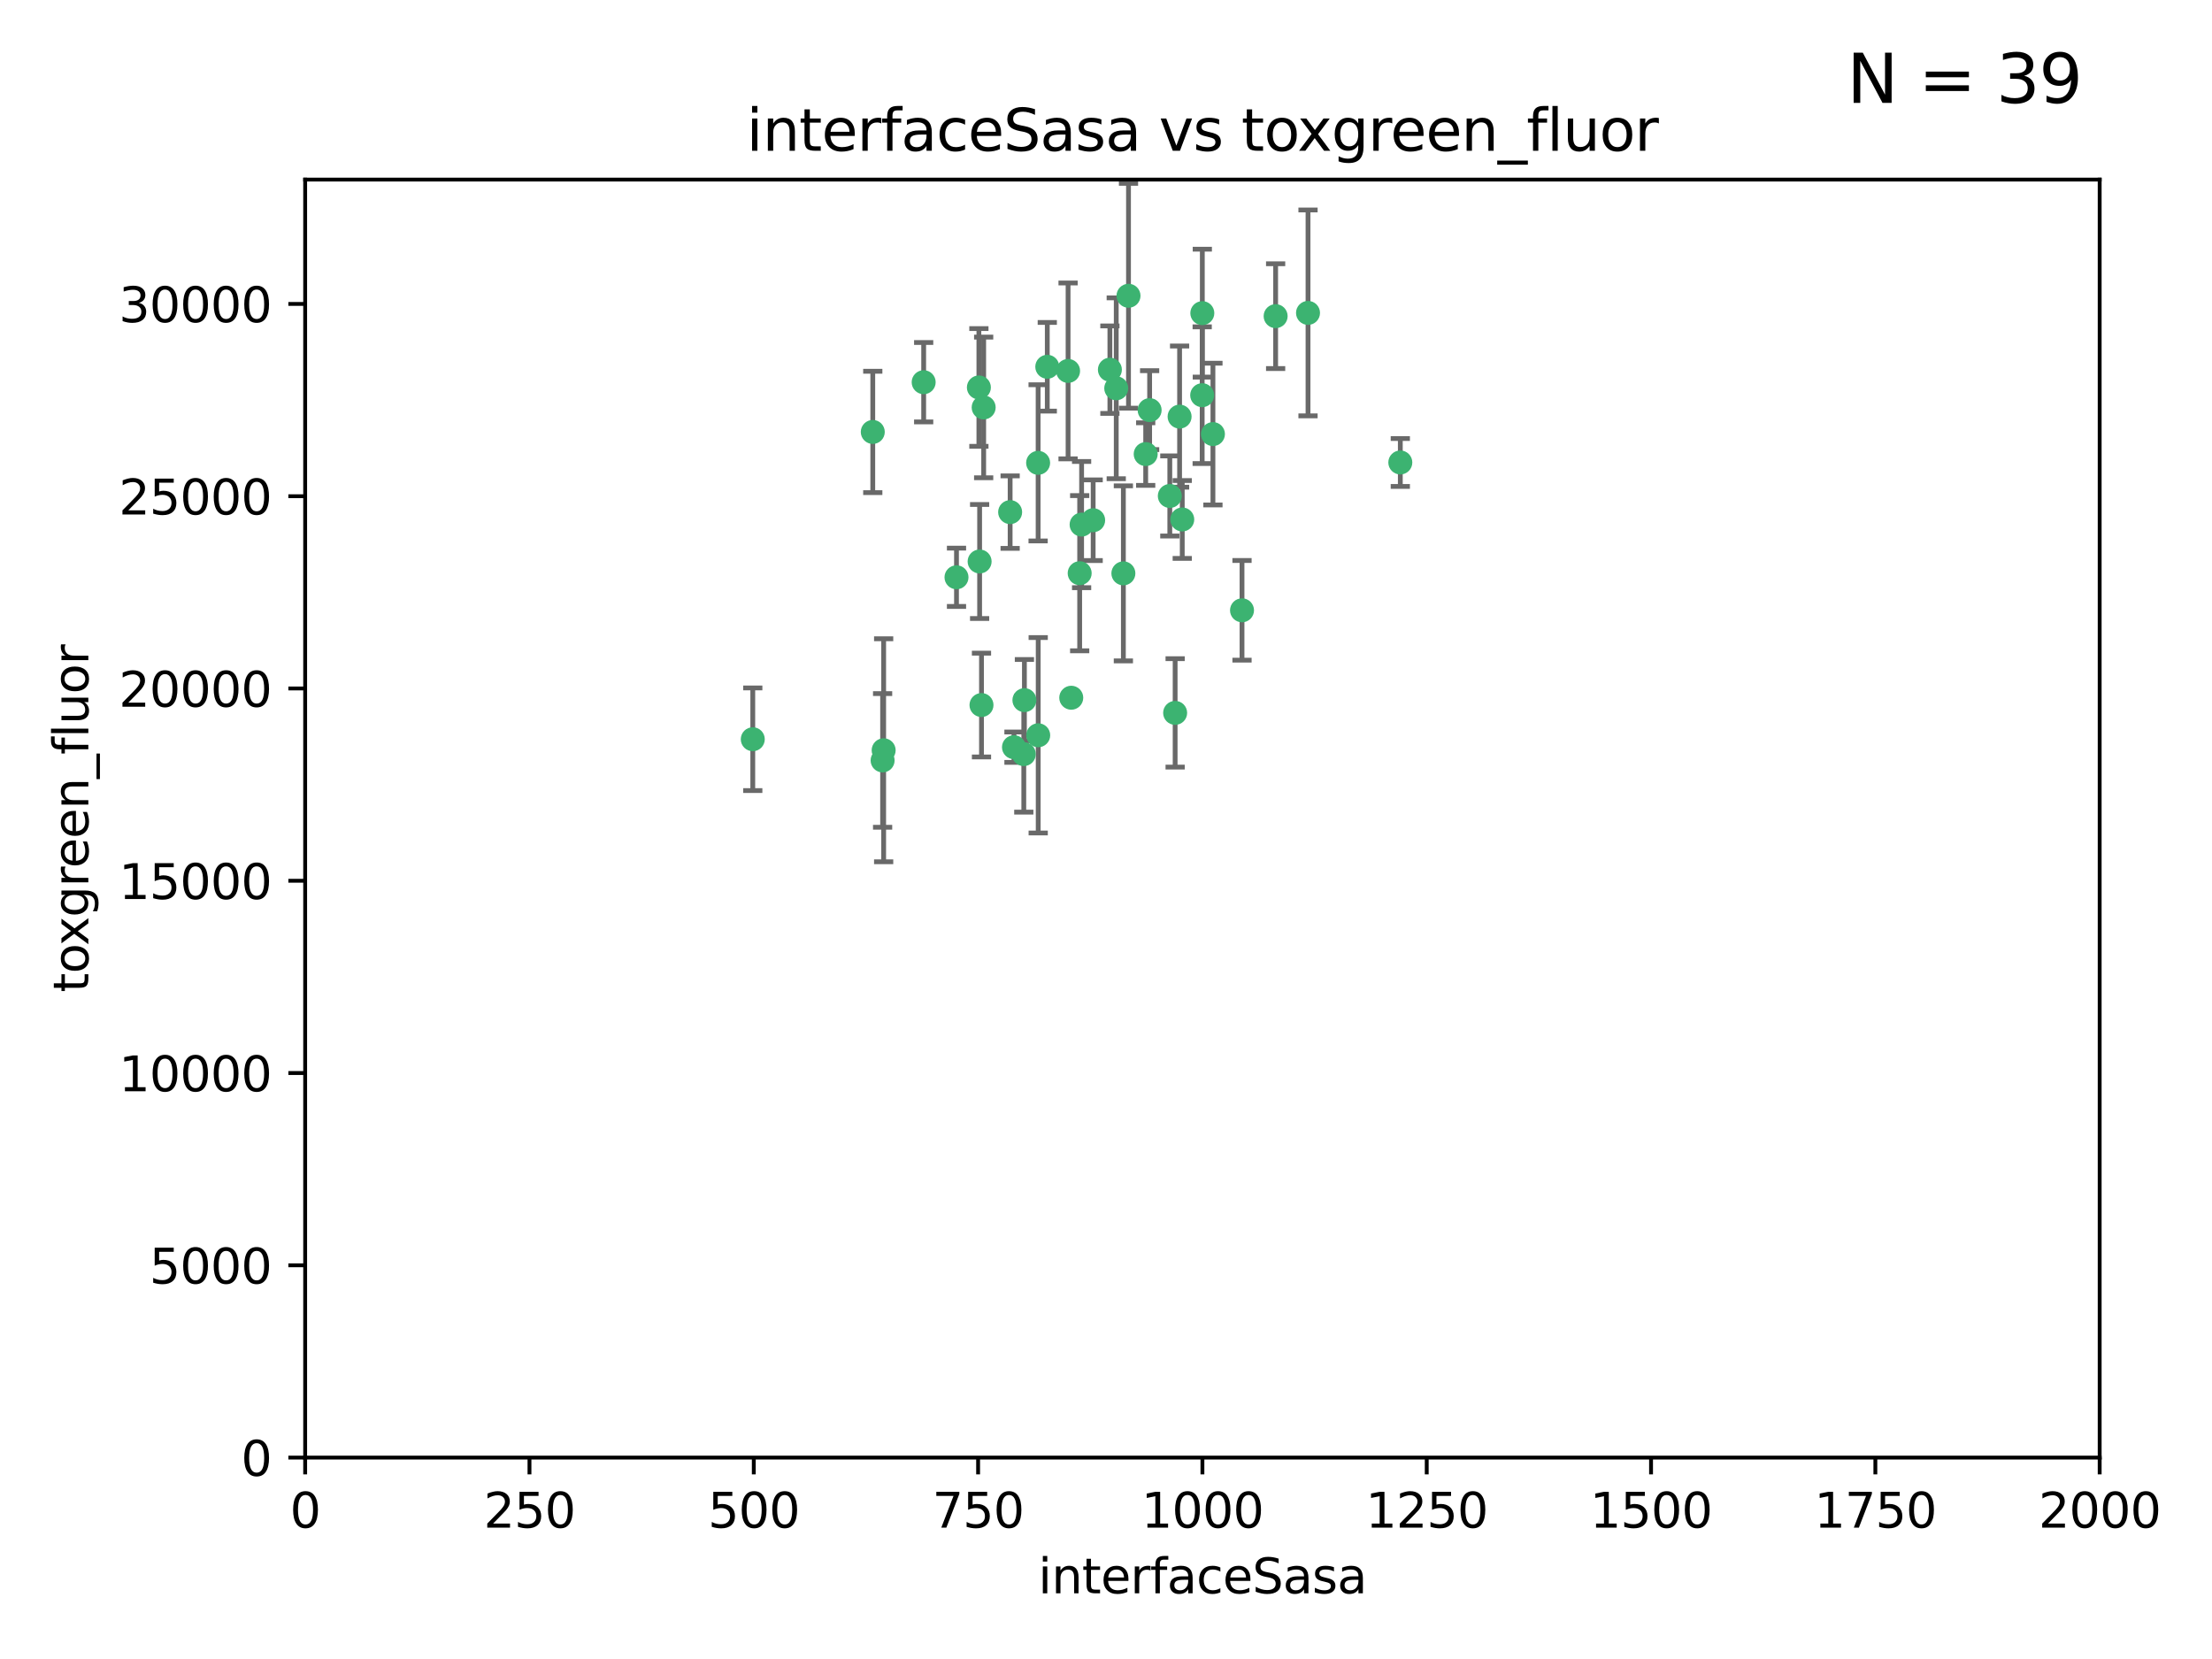 <?xml version="1.0" encoding="utf-8" standalone="no"?>
<!DOCTYPE svg PUBLIC "-//W3C//DTD SVG 1.1//EN"
  "http://www.w3.org/Graphics/SVG/1.1/DTD/svg11.dtd">
<svg xmlns:xlink="http://www.w3.org/1999/xlink" width="460.8pt" height="345.6pt" viewBox="0 0 460.8 345.6" xmlns="http://www.w3.org/2000/svg" version="1.1">
 <defs>
  <style type="text/css">*{stroke-linejoin: round; stroke-linecap: butt}</style>
 </defs>
 <g id="figure_1">
  <g id="patch_1">
   <path d="M 0 345.6 
L 460.8 345.6 
L 460.8 0 
L 0 0 
z
" style="fill: #ffffff"/>
  </g>
  <g id="axes_1">
   <g id="patch_2">
    <path d="M 63.571 303.64 
L 437.4 303.64 
L 437.4 37.411 
L 63.571 37.411 
z
" style="fill: #ffffff"/>
   </g>
   <g id="PathCollection_1">
    <defs>
     <path id="m26250b6e51" d="M 0 1.118 
C 0.297 1.118 0.581 1 0.791 0.791 
C 1 0.581 1.118 0.297 1.118 0 
C 1.118 -0.297 1 -0.581 0.791 -0.791 
C 0.581 -1 0.297 -1.118 0 -1.118 
C -0.297 -1.118 -0.581 -1 -0.791 -0.791 
C -1 -0.581 -1.118 -0.297 -1.118 0 
C -1.118 0.297 -1 0.581 -0.791 0.791 
C -0.581 1 -0.297 1.118 0 1.118 
z
" style="stroke: #3cb371"/>
    </defs>
    <g clip-path="url(#p430c99df06)">
     <use xlink:href="#m26250b6e51" x="243.693" y="103.319" style="fill: #3cb371; stroke: #3cb371"/>
     <use xlink:href="#m26250b6e51" x="272.484" y="65.184" style="fill: #3cb371; stroke: #3cb371"/>
     <use xlink:href="#m26250b6e51" x="239.489" y="85.438" style="fill: #3cb371; stroke: #3cb371"/>
     <use xlink:href="#m26250b6e51" x="250.437" y="82.326" style="fill: #3cb371; stroke: #3cb371"/>
     <use xlink:href="#m26250b6e51" x="218.168" y="76.407" style="fill: #3cb371; stroke: #3cb371"/>
     <use xlink:href="#m26250b6e51" x="265.738" y="65.86" style="fill: #3cb371; stroke: #3cb371"/>
     <use xlink:href="#m26250b6e51" x="246.284" y="108.214" style="fill: #3cb371; stroke: #3cb371"/>
     <use xlink:href="#m26250b6e51" x="252.676" y="90.426" style="fill: #3cb371; stroke: #3cb371"/>
     <use xlink:href="#m26250b6e51" x="235.088" y="61.614" style="fill: #3cb371; stroke: #3cb371"/>
     <use xlink:href="#m26250b6e51" x="258.734" y="127.138" style="fill: #3cb371; stroke: #3cb371"/>
     <use xlink:href="#m26250b6e51" x="232.534" y="80.887" style="fill: #3cb371; stroke: #3cb371"/>
     <use xlink:href="#m26250b6e51" x="234.02" y="119.44" style="fill: #3cb371; stroke: #3cb371"/>
     <use xlink:href="#m26250b6e51" x="223.161" y="145.351" style="fill: #3cb371; stroke: #3cb371"/>
     <use xlink:href="#m26250b6e51" x="238.669" y="94.593" style="fill: #3cb371; stroke: #3cb371"/>
     <use xlink:href="#m26250b6e51" x="227.725" y="108.37" style="fill: #3cb371; stroke: #3cb371"/>
     <use xlink:href="#m26250b6e51" x="210.43" y="106.684" style="fill: #3cb371; stroke: #3cb371"/>
     <use xlink:href="#m26250b6e51" x="231.211" y="77.01" style="fill: #3cb371; stroke: #3cb371"/>
     <use xlink:href="#m26250b6e51" x="213.404" y="145.851" style="fill: #3cb371; stroke: #3cb371"/>
     <use xlink:href="#m26250b6e51" x="245.731" y="86.787" style="fill: #3cb371; stroke: #3cb371"/>
     <use xlink:href="#m26250b6e51" x="204.916" y="84.877" style="fill: #3cb371; stroke: #3cb371"/>
     <use xlink:href="#m26250b6e51" x="192.417" y="79.621" style="fill: #3cb371; stroke: #3cb371"/>
     <use xlink:href="#m26250b6e51" x="213.275" y="157.094" style="fill: #3cb371; stroke: #3cb371"/>
     <use xlink:href="#m26250b6e51" x="222.501" y="77.272" style="fill: #3cb371; stroke: #3cb371"/>
     <use xlink:href="#m26250b6e51" x="291.711" y="96.341" style="fill: #3cb371; stroke: #3cb371"/>
     <use xlink:href="#m26250b6e51" x="224.916" y="119.409" style="fill: #3cb371; stroke: #3cb371"/>
     <use xlink:href="#m26250b6e51" x="250.465" y="65.233" style="fill: #3cb371; stroke: #3cb371"/>
     <use xlink:href="#m26250b6e51" x="199.256" y="120.261" style="fill: #3cb371; stroke: #3cb371"/>
     <use xlink:href="#m26250b6e51" x="204.462" y="146.874" style="fill: #3cb371; stroke: #3cb371"/>
     <use xlink:href="#m26250b6e51" x="216.26" y="96.418" style="fill: #3cb371; stroke: #3cb371"/>
     <use xlink:href="#m26250b6e51" x="203.92" y="80.711" style="fill: #3cb371; stroke: #3cb371"/>
     <use xlink:href="#m26250b6e51" x="181.815" y="89.982" style="fill: #3cb371; stroke: #3cb371"/>
     <use xlink:href="#m26250b6e51" x="204.073" y="116.968" style="fill: #3cb371; stroke: #3cb371"/>
     <use xlink:href="#m26250b6e51" x="244.803" y="148.507" style="fill: #3cb371; stroke: #3cb371"/>
     <use xlink:href="#m26250b6e51" x="216.278" y="153.171" style="fill: #3cb371; stroke: #3cb371"/>
     <use xlink:href="#m26250b6e51" x="183.864" y="158.411" style="fill: #3cb371; stroke: #3cb371"/>
     <use xlink:href="#m26250b6e51" x="225.318" y="109.281" style="fill: #3cb371; stroke: #3cb371"/>
     <use xlink:href="#m26250b6e51" x="211.23" y="155.653" style="fill: #3cb371; stroke: #3cb371"/>
     <use xlink:href="#m26250b6e51" x="184.082" y="156.293" style="fill: #3cb371; stroke: #3cb371"/>
     <use xlink:href="#m26250b6e51" x="156.817" y="153.996" style="fill: #3cb371; stroke: #3cb371"/>
    </g>
   </g>
   <g id="matplotlib.axis_1">
    <g id="xtick_1">
     <g id="line2d_1">
      <defs>
       <path id="m34d204a840" d="M 0 0 
L 0 3.5 
" style="stroke: #000000; stroke-width: 0.8"/>
      </defs>
      <g>
       <use xlink:href="#m34d204a840" x="63.571" y="303.64" style="stroke: #000000; stroke-width: 0.8"/>
      </g>
     </g>
     <g id="text_1">
      <!-- 0 -->
      <g transform="translate(60.39 318.238)scale(0.1 -0.1)">
       <defs>
        <path id="DejaVuSans-30" d="M 2034 4250 
Q 1547 4250 1301 3770 
Q 1056 3291 1056 2328 
Q 1056 1369 1301 889 
Q 1547 409 2034 409 
Q 2525 409 2770 889 
Q 3016 1369 3016 2328 
Q 3016 3291 2770 3770 
Q 2525 4250 2034 4250 
z
M 2034 4750 
Q 2819 4750 3233 4129 
Q 3647 3509 3647 2328 
Q 3647 1150 3233 529 
Q 2819 -91 2034 -91 
Q 1250 -91 836 529 
Q 422 1150 422 2328 
Q 422 3509 836 4129 
Q 1250 4750 2034 4750 
z
" transform="scale(0.016)"/>
       </defs>
       <use xlink:href="#DejaVuSans-30"/>
      </g>
     </g>
    </g>
    <g id="xtick_2">
     <g id="line2d_2">
      <g>
       <use xlink:href="#m34d204a840" x="110.3" y="303.64" style="stroke: #000000; stroke-width: 0.8"/>
      </g>
     </g>
     <g id="text_2">
      <!-- 250 -->
      <g transform="translate(100.756 318.238)scale(0.1 -0.1)">
       <defs>
        <path id="DejaVuSans-32" d="M 1228 531 
L 3431 531 
L 3431 0 
L 469 0 
L 469 531 
Q 828 903 1448 1529 
Q 2069 2156 2228 2338 
Q 2531 2678 2651 2914 
Q 2772 3150 2772 3378 
Q 2772 3750 2511 3984 
Q 2250 4219 1831 4219 
Q 1534 4219 1204 4116 
Q 875 4013 500 3803 
L 500 4441 
Q 881 4594 1212 4672 
Q 1544 4750 1819 4750 
Q 2544 4750 2975 4387 
Q 3406 4025 3406 3419 
Q 3406 3131 3298 2873 
Q 3191 2616 2906 2266 
Q 2828 2175 2409 1742 
Q 1991 1309 1228 531 
z
" transform="scale(0.016)"/>
        <path id="DejaVuSans-35" d="M 691 4666 
L 3169 4666 
L 3169 4134 
L 1269 4134 
L 1269 2991 
Q 1406 3038 1543 3061 
Q 1681 3084 1819 3084 
Q 2600 3084 3056 2656 
Q 3513 2228 3513 1497 
Q 3513 744 3044 326 
Q 2575 -91 1722 -91 
Q 1428 -91 1123 -41 
Q 819 9 494 109 
L 494 744 
Q 775 591 1075 516 
Q 1375 441 1709 441 
Q 2250 441 2565 725 
Q 2881 1009 2881 1497 
Q 2881 1984 2565 2268 
Q 2250 2553 1709 2553 
Q 1456 2553 1204 2497 
Q 953 2441 691 2322 
L 691 4666 
z
" transform="scale(0.016)"/>
       </defs>
       <use xlink:href="#DejaVuSans-32"/>
       <use xlink:href="#DejaVuSans-35" x="63.623"/>
       <use xlink:href="#DejaVuSans-30" x="127.246"/>
      </g>
     </g>
    </g>
    <g id="xtick_3">
     <g id="line2d_3">
      <g>
       <use xlink:href="#m34d204a840" x="157.028" y="303.64" style="stroke: #000000; stroke-width: 0.8"/>
      </g>
     </g>
     <g id="text_3">
      <!-- 500 -->
      <g transform="translate(147.485 318.238)scale(0.1 -0.1)">
       <use xlink:href="#DejaVuSans-35"/>
       <use xlink:href="#DejaVuSans-30" x="63.623"/>
       <use xlink:href="#DejaVuSans-30" x="127.246"/>
      </g>
     </g>
    </g>
    <g id="xtick_4">
     <g id="line2d_4">
      <g>
       <use xlink:href="#m34d204a840" x="203.757" y="303.64" style="stroke: #000000; stroke-width: 0.8"/>
      </g>
     </g>
     <g id="text_4">
      <!-- 750 -->
      <g transform="translate(194.213 318.238)scale(0.1 -0.1)">
       <defs>
        <path id="DejaVuSans-37" d="M 525 4666 
L 3525 4666 
L 3525 4397 
L 1831 0 
L 1172 0 
L 2766 4134 
L 525 4134 
L 525 4666 
z
" transform="scale(0.016)"/>
       </defs>
       <use xlink:href="#DejaVuSans-37"/>
       <use xlink:href="#DejaVuSans-35" x="63.623"/>
       <use xlink:href="#DejaVuSans-30" x="127.246"/>
      </g>
     </g>
    </g>
    <g id="xtick_5">
     <g id="line2d_5">
      <g>
       <use xlink:href="#m34d204a840" x="250.486" y="303.64" style="stroke: #000000; stroke-width: 0.8"/>
      </g>
     </g>
     <g id="text_5">
      <!-- 1000 -->
      <g transform="translate(237.761 318.238)scale(0.1 -0.1)">
       <defs>
        <path id="DejaVuSans-31" d="M 794 531 
L 1825 531 
L 1825 4091 
L 703 3866 
L 703 4441 
L 1819 4666 
L 2450 4666 
L 2450 531 
L 3481 531 
L 3481 0 
L 794 0 
L 794 531 
z
" transform="scale(0.016)"/>
       </defs>
       <use xlink:href="#DejaVuSans-31"/>
       <use xlink:href="#DejaVuSans-30" x="63.623"/>
       <use xlink:href="#DejaVuSans-30" x="127.246"/>
       <use xlink:href="#DejaVuSans-30" x="190.869"/>
      </g>
     </g>
    </g>
    <g id="xtick_6">
     <g id="line2d_6">
      <g>
       <use xlink:href="#m34d204a840" x="297.214" y="303.64" style="stroke: #000000; stroke-width: 0.8"/>
      </g>
     </g>
     <g id="text_6">
      <!-- 1250 -->
      <g transform="translate(284.489 318.238)scale(0.1 -0.1)">
       <use xlink:href="#DejaVuSans-31"/>
       <use xlink:href="#DejaVuSans-32" x="63.623"/>
       <use xlink:href="#DejaVuSans-35" x="127.246"/>
       <use xlink:href="#DejaVuSans-30" x="190.869"/>
      </g>
     </g>
    </g>
    <g id="xtick_7">
     <g id="line2d_7">
      <g>
       <use xlink:href="#m34d204a840" x="343.943" y="303.64" style="stroke: #000000; stroke-width: 0.8"/>
      </g>
     </g>
     <g id="text_7">
      <!-- 1500 -->
      <g transform="translate(331.218 318.238)scale(0.1 -0.1)">
       <use xlink:href="#DejaVuSans-31"/>
       <use xlink:href="#DejaVuSans-35" x="63.623"/>
       <use xlink:href="#DejaVuSans-30" x="127.246"/>
       <use xlink:href="#DejaVuSans-30" x="190.869"/>
      </g>
     </g>
    </g>
    <g id="xtick_8">
     <g id="line2d_8">
      <g>
       <use xlink:href="#m34d204a840" x="390.671" y="303.64" style="stroke: #000000; stroke-width: 0.8"/>
      </g>
     </g>
     <g id="text_8">
      <!-- 1750 -->
      <g transform="translate(377.946 318.238)scale(0.1 -0.1)">
       <use xlink:href="#DejaVuSans-31"/>
       <use xlink:href="#DejaVuSans-37" x="63.623"/>
       <use xlink:href="#DejaVuSans-35" x="127.246"/>
       <use xlink:href="#DejaVuSans-30" x="190.869"/>
      </g>
     </g>
    </g>
    <g id="xtick_9">
     <g id="line2d_9">
      <g>
       <use xlink:href="#m34d204a840" x="437.4" y="303.64" style="stroke: #000000; stroke-width: 0.8"/>
      </g>
     </g>
     <g id="text_9">
      <!-- 2000 -->
      <g transform="translate(424.675 318.238)scale(0.1 -0.1)">
       <use xlink:href="#DejaVuSans-32"/>
       <use xlink:href="#DejaVuSans-30" x="63.623"/>
       <use xlink:href="#DejaVuSans-30" x="127.246"/>
       <use xlink:href="#DejaVuSans-30" x="190.869"/>
      </g>
     </g>
    </g>
    <g id="text_10">
     <!-- interfaceSasa -->
     <g transform="translate(216.279 331.917)scale(0.1 -0.1)">
      <defs>
       <path id="DejaVuSans-69" d="M 603 3500 
L 1178 3500 
L 1178 0 
L 603 0 
L 603 3500 
z
M 603 4863 
L 1178 4863 
L 1178 4134 
L 603 4134 
L 603 4863 
z
" transform="scale(0.016)"/>
       <path id="DejaVuSans-6e" d="M 3513 2113 
L 3513 0 
L 2938 0 
L 2938 2094 
Q 2938 2591 2744 2837 
Q 2550 3084 2163 3084 
Q 1697 3084 1428 2787 
Q 1159 2491 1159 1978 
L 1159 0 
L 581 0 
L 581 3500 
L 1159 3500 
L 1159 2956 
Q 1366 3272 1645 3428 
Q 1925 3584 2291 3584 
Q 2894 3584 3203 3211 
Q 3513 2838 3513 2113 
z
" transform="scale(0.016)"/>
       <path id="DejaVuSans-74" d="M 1172 4494 
L 1172 3500 
L 2356 3500 
L 2356 3053 
L 1172 3053 
L 1172 1153 
Q 1172 725 1289 603 
Q 1406 481 1766 481 
L 2356 481 
L 2356 0 
L 1766 0 
Q 1100 0 847 248 
Q 594 497 594 1153 
L 594 3053 
L 172 3053 
L 172 3500 
L 594 3500 
L 594 4494 
L 1172 4494 
z
" transform="scale(0.016)"/>
       <path id="DejaVuSans-65" d="M 3597 1894 
L 3597 1613 
L 953 1613 
Q 991 1019 1311 708 
Q 1631 397 2203 397 
Q 2534 397 2845 478 
Q 3156 559 3463 722 
L 3463 178 
Q 3153 47 2828 -22 
Q 2503 -91 2169 -91 
Q 1331 -91 842 396 
Q 353 884 353 1716 
Q 353 2575 817 3079 
Q 1281 3584 2069 3584 
Q 2775 3584 3186 3129 
Q 3597 2675 3597 1894 
z
M 3022 2063 
Q 3016 2534 2758 2815 
Q 2500 3097 2075 3097 
Q 1594 3097 1305 2825 
Q 1016 2553 972 2059 
L 3022 2063 
z
" transform="scale(0.016)"/>
       <path id="DejaVuSans-72" d="M 2631 2963 
Q 2534 3019 2420 3045 
Q 2306 3072 2169 3072 
Q 1681 3072 1420 2755 
Q 1159 2438 1159 1844 
L 1159 0 
L 581 0 
L 581 3500 
L 1159 3500 
L 1159 2956 
Q 1341 3275 1631 3429 
Q 1922 3584 2338 3584 
Q 2397 3584 2469 3576 
Q 2541 3569 2628 3553 
L 2631 2963 
z
" transform="scale(0.016)"/>
       <path id="DejaVuSans-66" d="M 2375 4863 
L 2375 4384 
L 1825 4384 
Q 1516 4384 1395 4259 
Q 1275 4134 1275 3809 
L 1275 3500 
L 2222 3500 
L 2222 3053 
L 1275 3053 
L 1275 0 
L 697 0 
L 697 3053 
L 147 3053 
L 147 3500 
L 697 3500 
L 697 3744 
Q 697 4328 969 4595 
Q 1241 4863 1831 4863 
L 2375 4863 
z
" transform="scale(0.016)"/>
       <path id="DejaVuSans-61" d="M 2194 1759 
Q 1497 1759 1228 1600 
Q 959 1441 959 1056 
Q 959 750 1161 570 
Q 1363 391 1709 391 
Q 2188 391 2477 730 
Q 2766 1069 2766 1631 
L 2766 1759 
L 2194 1759 
z
M 3341 1997 
L 3341 0 
L 2766 0 
L 2766 531 
Q 2569 213 2275 61 
Q 1981 -91 1556 -91 
Q 1019 -91 701 211 
Q 384 513 384 1019 
Q 384 1609 779 1909 
Q 1175 2209 1959 2209 
L 2766 2209 
L 2766 2266 
Q 2766 2663 2505 2880 
Q 2244 3097 1772 3097 
Q 1472 3097 1187 3025 
Q 903 2953 641 2809 
L 641 3341 
Q 956 3463 1253 3523 
Q 1550 3584 1831 3584 
Q 2591 3584 2966 3190 
Q 3341 2797 3341 1997 
z
" transform="scale(0.016)"/>
       <path id="DejaVuSans-63" d="M 3122 3366 
L 3122 2828 
Q 2878 2963 2633 3030 
Q 2388 3097 2138 3097 
Q 1578 3097 1268 2742 
Q 959 2388 959 1747 
Q 959 1106 1268 751 
Q 1578 397 2138 397 
Q 2388 397 2633 464 
Q 2878 531 3122 666 
L 3122 134 
Q 2881 22 2623 -34 
Q 2366 -91 2075 -91 
Q 1284 -91 818 406 
Q 353 903 353 1747 
Q 353 2603 823 3093 
Q 1294 3584 2113 3584 
Q 2378 3584 2631 3529 
Q 2884 3475 3122 3366 
z
" transform="scale(0.016)"/>
       <path id="DejaVuSans-53" d="M 3425 4513 
L 3425 3897 
Q 3066 4069 2747 4153 
Q 2428 4238 2131 4238 
Q 1616 4238 1336 4038 
Q 1056 3838 1056 3469 
Q 1056 3159 1242 3001 
Q 1428 2844 1947 2747 
L 2328 2669 
Q 3034 2534 3370 2195 
Q 3706 1856 3706 1288 
Q 3706 609 3251 259 
Q 2797 -91 1919 -91 
Q 1588 -91 1214 -16 
Q 841 59 441 206 
L 441 856 
Q 825 641 1194 531 
Q 1563 422 1919 422 
Q 2459 422 2753 634 
Q 3047 847 3047 1241 
Q 3047 1584 2836 1778 
Q 2625 1972 2144 2069 
L 1759 2144 
Q 1053 2284 737 2584 
Q 422 2884 422 3419 
Q 422 4038 858 4394 
Q 1294 4750 2059 4750 
Q 2388 4750 2728 4690 
Q 3069 4631 3425 4513 
z
" transform="scale(0.016)"/>
       <path id="DejaVuSans-73" d="M 2834 3397 
L 2834 2853 
Q 2591 2978 2328 3040 
Q 2066 3103 1784 3103 
Q 1356 3103 1142 2972 
Q 928 2841 928 2578 
Q 928 2378 1081 2264 
Q 1234 2150 1697 2047 
L 1894 2003 
Q 2506 1872 2764 1633 
Q 3022 1394 3022 966 
Q 3022 478 2636 193 
Q 2250 -91 1575 -91 
Q 1294 -91 989 -36 
Q 684 19 347 128 
L 347 722 
Q 666 556 975 473 
Q 1284 391 1588 391 
Q 1994 391 2212 530 
Q 2431 669 2431 922 
Q 2431 1156 2273 1281 
Q 2116 1406 1581 1522 
L 1381 1569 
Q 847 1681 609 1914 
Q 372 2147 372 2553 
Q 372 3047 722 3315 
Q 1072 3584 1716 3584 
Q 2034 3584 2315 3537 
Q 2597 3491 2834 3397 
z
" transform="scale(0.016)"/>
      </defs>
      <use xlink:href="#DejaVuSans-69"/>
      <use xlink:href="#DejaVuSans-6e" x="27.783"/>
      <use xlink:href="#DejaVuSans-74" x="91.162"/>
      <use xlink:href="#DejaVuSans-65" x="130.371"/>
      <use xlink:href="#DejaVuSans-72" x="191.895"/>
      <use xlink:href="#DejaVuSans-66" x="233.008"/>
      <use xlink:href="#DejaVuSans-61" x="268.213"/>
      <use xlink:href="#DejaVuSans-63" x="329.492"/>
      <use xlink:href="#DejaVuSans-65" x="384.473"/>
      <use xlink:href="#DejaVuSans-53" x="445.996"/>
      <use xlink:href="#DejaVuSans-61" x="509.473"/>
      <use xlink:href="#DejaVuSans-73" x="570.752"/>
      <use xlink:href="#DejaVuSans-61" x="622.852"/>
     </g>
    </g>
   </g>
   <g id="matplotlib.axis_2">
    <g id="ytick_1">
     <g id="line2d_10">
      <defs>
       <path id="m030fa07b14" d="M 0 0 
L -3.5 0 
" style="stroke: #000000; stroke-width: 0.8"/>
      </defs>
      <g>
       <use xlink:href="#m030fa07b14" x="63.571" y="303.64" style="stroke: #000000; stroke-width: 0.8"/>
      </g>
     </g>
     <g id="text_11">
      <!-- 0 -->
      <g transform="translate(50.209 307.439)scale(0.1 -0.1)">
       <use xlink:href="#DejaVuSans-30"/>
      </g>
     </g>
    </g>
    <g id="ytick_2">
     <g id="line2d_11">
      <g>
       <use xlink:href="#m030fa07b14" x="63.571" y="263.586" style="stroke: #000000; stroke-width: 0.8"/>
      </g>
     </g>
     <g id="text_12">
      <!-- 5000 -->
      <g transform="translate(31.121 267.385)scale(0.1 -0.1)">
       <use xlink:href="#DejaVuSans-35"/>
       <use xlink:href="#DejaVuSans-30" x="63.623"/>
       <use xlink:href="#DejaVuSans-30" x="127.246"/>
       <use xlink:href="#DejaVuSans-30" x="190.869"/>
      </g>
     </g>
    </g>
    <g id="ytick_3">
     <g id="line2d_12">
      <g>
       <use xlink:href="#m030fa07b14" x="63.571" y="223.532" style="stroke: #000000; stroke-width: 0.8"/>
      </g>
     </g>
     <g id="text_13">
      <!-- 10000 -->
      <g transform="translate(24.759 227.331)scale(0.1 -0.1)">
       <use xlink:href="#DejaVuSans-31"/>
       <use xlink:href="#DejaVuSans-30" x="63.623"/>
       <use xlink:href="#DejaVuSans-30" x="127.246"/>
       <use xlink:href="#DejaVuSans-30" x="190.869"/>
       <use xlink:href="#DejaVuSans-30" x="254.492"/>
      </g>
     </g>
    </g>
    <g id="ytick_4">
     <g id="line2d_13">
      <g>
       <use xlink:href="#m030fa07b14" x="63.571" y="183.478" style="stroke: #000000; stroke-width: 0.8"/>
      </g>
     </g>
     <g id="text_14">
      <!-- 15000 -->
      <g transform="translate(24.759 187.278)scale(0.1 -0.1)">
       <use xlink:href="#DejaVuSans-31"/>
       <use xlink:href="#DejaVuSans-35" x="63.623"/>
       <use xlink:href="#DejaVuSans-30" x="127.246"/>
       <use xlink:href="#DejaVuSans-30" x="190.869"/>
       <use xlink:href="#DejaVuSans-30" x="254.492"/>
      </g>
     </g>
    </g>
    <g id="ytick_5">
     <g id="line2d_14">
      <g>
       <use xlink:href="#m030fa07b14" x="63.571" y="143.424" style="stroke: #000000; stroke-width: 0.8"/>
      </g>
     </g>
     <g id="text_15">
      <!-- 20000 -->
      <g transform="translate(24.759 147.224)scale(0.1 -0.1)">
       <use xlink:href="#DejaVuSans-32"/>
       <use xlink:href="#DejaVuSans-30" x="63.623"/>
       <use xlink:href="#DejaVuSans-30" x="127.246"/>
       <use xlink:href="#DejaVuSans-30" x="190.869"/>
       <use xlink:href="#DejaVuSans-30" x="254.492"/>
      </g>
     </g>
    </g>
    <g id="ytick_6">
     <g id="line2d_15">
      <g>
       <use xlink:href="#m030fa07b14" x="63.571" y="103.371" style="stroke: #000000; stroke-width: 0.8"/>
      </g>
     </g>
     <g id="text_16">
      <!-- 25000 -->
      <g transform="translate(24.759 107.17)scale(0.1 -0.1)">
       <use xlink:href="#DejaVuSans-32"/>
       <use xlink:href="#DejaVuSans-35" x="63.623"/>
       <use xlink:href="#DejaVuSans-30" x="127.246"/>
       <use xlink:href="#DejaVuSans-30" x="190.869"/>
       <use xlink:href="#DejaVuSans-30" x="254.492"/>
      </g>
     </g>
    </g>
    <g id="ytick_7">
     <g id="line2d_16">
      <g>
       <use xlink:href="#m030fa07b14" x="63.571" y="63.317" style="stroke: #000000; stroke-width: 0.8"/>
      </g>
     </g>
     <g id="text_17">
      <!-- 30000 -->
      <g transform="translate(24.759 67.116)scale(0.1 -0.1)">
       <defs>
        <path id="DejaVuSans-33" d="M 2597 2516 
Q 3050 2419 3304 2112 
Q 3559 1806 3559 1356 
Q 3559 666 3084 287 
Q 2609 -91 1734 -91 
Q 1441 -91 1130 -33 
Q 819 25 488 141 
L 488 750 
Q 750 597 1062 519 
Q 1375 441 1716 441 
Q 2309 441 2620 675 
Q 2931 909 2931 1356 
Q 2931 1769 2642 2001 
Q 2353 2234 1838 2234 
L 1294 2234 
L 1294 2753 
L 1863 2753 
Q 2328 2753 2575 2939 
Q 2822 3125 2822 3475 
Q 2822 3834 2567 4026 
Q 2313 4219 1838 4219 
Q 1578 4219 1281 4162 
Q 984 4106 628 3988 
L 628 4550 
Q 988 4650 1302 4700 
Q 1616 4750 1894 4750 
Q 2613 4750 3031 4423 
Q 3450 4097 3450 3541 
Q 3450 3153 3228 2886 
Q 3006 2619 2597 2516 
z
" transform="scale(0.016)"/>
       </defs>
       <use xlink:href="#DejaVuSans-33"/>
       <use xlink:href="#DejaVuSans-30" x="63.623"/>
       <use xlink:href="#DejaVuSans-30" x="127.246"/>
       <use xlink:href="#DejaVuSans-30" x="190.869"/>
       <use xlink:href="#DejaVuSans-30" x="254.492"/>
      </g>
     </g>
    </g>
    <g id="text_18">
     <!-- toxgreen_fluor -->
     <g transform="translate(18.401 206.72)rotate(-90)scale(0.1 -0.1)">
      <defs>
       <path id="DejaVuSans-6f" d="M 1959 3097 
Q 1497 3097 1228 2736 
Q 959 2375 959 1747 
Q 959 1119 1226 758 
Q 1494 397 1959 397 
Q 2419 397 2687 759 
Q 2956 1122 2956 1747 
Q 2956 2369 2687 2733 
Q 2419 3097 1959 3097 
z
M 1959 3584 
Q 2709 3584 3137 3096 
Q 3566 2609 3566 1747 
Q 3566 888 3137 398 
Q 2709 -91 1959 -91 
Q 1206 -91 779 398 
Q 353 888 353 1747 
Q 353 2609 779 3096 
Q 1206 3584 1959 3584 
z
" transform="scale(0.016)"/>
       <path id="DejaVuSans-78" d="M 3513 3500 
L 2247 1797 
L 3578 0 
L 2900 0 
L 1881 1375 
L 863 0 
L 184 0 
L 1544 1831 
L 300 3500 
L 978 3500 
L 1906 2253 
L 2834 3500 
L 3513 3500 
z
" transform="scale(0.016)"/>
       <path id="DejaVuSans-67" d="M 2906 1791 
Q 2906 2416 2648 2759 
Q 2391 3103 1925 3103 
Q 1463 3103 1205 2759 
Q 947 2416 947 1791 
Q 947 1169 1205 825 
Q 1463 481 1925 481 
Q 2391 481 2648 825 
Q 2906 1169 2906 1791 
z
M 3481 434 
Q 3481 -459 3084 -895 
Q 2688 -1331 1869 -1331 
Q 1566 -1331 1297 -1286 
Q 1028 -1241 775 -1147 
L 775 -588 
Q 1028 -725 1275 -790 
Q 1522 -856 1778 -856 
Q 2344 -856 2625 -561 
Q 2906 -266 2906 331 
L 2906 616 
Q 2728 306 2450 153 
Q 2172 0 1784 0 
Q 1141 0 747 490 
Q 353 981 353 1791 
Q 353 2603 747 3093 
Q 1141 3584 1784 3584 
Q 2172 3584 2450 3431 
Q 2728 3278 2906 2969 
L 2906 3500 
L 3481 3500 
L 3481 434 
z
" transform="scale(0.016)"/>
       <path id="DejaVuSans-5f" d="M 3263 -1063 
L 3263 -1509 
L -63 -1509 
L -63 -1063 
L 3263 -1063 
z
" transform="scale(0.016)"/>
       <path id="DejaVuSans-6c" d="M 603 4863 
L 1178 4863 
L 1178 0 
L 603 0 
L 603 4863 
z
" transform="scale(0.016)"/>
       <path id="DejaVuSans-75" d="M 544 1381 
L 544 3500 
L 1119 3500 
L 1119 1403 
Q 1119 906 1312 657 
Q 1506 409 1894 409 
Q 2359 409 2629 706 
Q 2900 1003 2900 1516 
L 2900 3500 
L 3475 3500 
L 3475 0 
L 2900 0 
L 2900 538 
Q 2691 219 2414 64 
Q 2138 -91 1772 -91 
Q 1169 -91 856 284 
Q 544 659 544 1381 
z
M 1991 3584 
L 1991 3584 
z
" transform="scale(0.016)"/>
      </defs>
      <use xlink:href="#DejaVuSans-74"/>
      <use xlink:href="#DejaVuSans-6f" x="39.209"/>
      <use xlink:href="#DejaVuSans-78" x="97.266"/>
      <use xlink:href="#DejaVuSans-67" x="156.445"/>
      <use xlink:href="#DejaVuSans-72" x="219.922"/>
      <use xlink:href="#DejaVuSans-65" x="258.785"/>
      <use xlink:href="#DejaVuSans-65" x="320.309"/>
      <use xlink:href="#DejaVuSans-6e" x="381.832"/>
      <use xlink:href="#DejaVuSans-5f" x="445.211"/>
      <use xlink:href="#DejaVuSans-66" x="495.211"/>
      <use xlink:href="#DejaVuSans-6c" x="530.416"/>
      <use xlink:href="#DejaVuSans-75" x="558.199"/>
      <use xlink:href="#DejaVuSans-6f" x="621.578"/>
      <use xlink:href="#DejaVuSans-72" x="682.76"/>
     </g>
    </g>
   </g>
   <g id="LineCollection_1">
    <path d="M 243.693 111.662 
L 243.693 94.976 
" clip-path="url(#p430c99df06)" style="fill: none; stroke: #696969"/>
    <path d="M 272.484 86.629 
L 272.484 43.739 
" clip-path="url(#p430c99df06)" style="fill: none; stroke: #696969"/>
    <path d="M 239.489 93.658 
L 239.489 77.218 
" clip-path="url(#p430c99df06)" style="fill: none; stroke: #696969"/>
    <path d="M 250.437 96.567 
L 250.437 68.086 
" clip-path="url(#p430c99df06)" style="fill: none; stroke: #696969"/>
    <path d="M 218.168 85.641 
L 218.168 67.173 
" clip-path="url(#p430c99df06)" style="fill: none; stroke: #696969"/>
    <path d="M 265.738 76.775 
L 265.738 54.946 
" clip-path="url(#p430c99df06)" style="fill: none; stroke: #696969"/>
    <path d="M 246.284 116.326 
L 246.284 100.101 
" clip-path="url(#p430c99df06)" style="fill: none; stroke: #696969"/>
    <path d="M 252.676 105.189 
L 252.676 75.663 
" clip-path="url(#p430c99df06)" style="fill: none; stroke: #696969"/>
    <path d="M 235.088 85.029 
L 235.088 38.199 
" clip-path="url(#p430c99df06)" style="fill: none; stroke: #696969"/>
    <path d="M 258.734 137.518 
L 258.734 116.759 
" clip-path="url(#p430c99df06)" style="fill: none; stroke: #696969"/>
    <path d="M 232.534 99.727 
L 232.534 62.047 
" clip-path="url(#p430c99df06)" style="fill: none; stroke: #696969"/>
    <path d="M 234.02 137.675 
L 234.02 101.206 
" clip-path="url(#p430c99df06)" style="fill: none; stroke: #696969"/>
    <path d="M 223.161 145.95 
L 223.161 144.752 
" clip-path="url(#p430c99df06)" style="fill: none; stroke: #696969"/>
    <path d="M 238.669 101.108 
L 238.669 88.078 
" clip-path="url(#p430c99df06)" style="fill: none; stroke: #696969"/>
    <path d="M 227.725 116.773 
L 227.725 99.966 
" clip-path="url(#p430c99df06)" style="fill: none; stroke: #696969"/>
    <path d="M 210.43 114.235 
L 210.43 99.134 
" clip-path="url(#p430c99df06)" style="fill: none; stroke: #696969"/>
    <path d="M 231.211 86.119 
L 231.211 67.901 
" clip-path="url(#p430c99df06)" style="fill: none; stroke: #696969"/>
    <path d="M 213.404 154.314 
L 213.404 137.387 
" clip-path="url(#p430c99df06)" style="fill: none; stroke: #696969"/>
    <path d="M 245.731 101.495 
L 245.731 72.08 
" clip-path="url(#p430c99df06)" style="fill: none; stroke: #696969"/>
    <path d="M 204.916 99.526 
L 204.916 70.227 
" clip-path="url(#p430c99df06)" style="fill: none; stroke: #696969"/>
    <path d="M 192.417 87.894 
L 192.417 71.347 
" clip-path="url(#p430c99df06)" style="fill: none; stroke: #696969"/>
    <path d="M 213.275 169.182 
L 213.275 145.005 
" clip-path="url(#p430c99df06)" style="fill: none; stroke: #696969"/>
    <path d="M 222.501 95.589 
L 222.501 58.955 
" clip-path="url(#p430c99df06)" style="fill: none; stroke: #696969"/>
    <path d="M 291.711 101.329 
L 291.711 91.353 
" clip-path="url(#p430c99df06)" style="fill: none; stroke: #696969"/>
    <path d="M 224.916 135.574 
L 224.916 103.243 
" clip-path="url(#p430c99df06)" style="fill: none; stroke: #696969"/>
    <path d="M 250.465 78.556 
L 250.465 51.911 
" clip-path="url(#p430c99df06)" style="fill: none; stroke: #696969"/>
    <path d="M 199.256 126.332 
L 199.256 114.19 
" clip-path="url(#p430c99df06)" style="fill: none; stroke: #696969"/>
    <path d="M 204.462 157.684 
L 204.462 136.065 
" clip-path="url(#p430c99df06)" style="fill: none; stroke: #696969"/>
    <path d="M 216.26 112.691 
L 216.26 80.146 
" clip-path="url(#p430c99df06)" style="fill: none; stroke: #696969"/>
    <path d="M 203.92 92.975 
L 203.92 68.447 
" clip-path="url(#p430c99df06)" style="fill: none; stroke: #696969"/>
    <path d="M 181.815 102.623 
L 181.815 77.342 
" clip-path="url(#p430c99df06)" style="fill: none; stroke: #696969"/>
    <path d="M 204.073 128.842 
L 204.073 105.095 
" clip-path="url(#p430c99df06)" style="fill: none; stroke: #696969"/>
    <path d="M 244.803 159.798 
L 244.803 137.216 
" clip-path="url(#p430c99df06)" style="fill: none; stroke: #696969"/>
    <path d="M 216.278 173.526 
L 216.278 132.815 
" clip-path="url(#p430c99df06)" style="fill: none; stroke: #696969"/>
    <path d="M 183.864 172.333 
L 183.864 144.489 
" clip-path="url(#p430c99df06)" style="fill: none; stroke: #696969"/>
    <path d="M 225.318 122.425 
L 225.318 96.137 
" clip-path="url(#p430c99df06)" style="fill: none; stroke: #696969"/>
    <path d="M 211.23 158.82 
L 211.23 152.486 
" clip-path="url(#p430c99df06)" style="fill: none; stroke: #696969"/>
    <path d="M 184.082 179.519 
L 184.082 133.067 
" clip-path="url(#p430c99df06)" style="fill: none; stroke: #696969"/>
    <path d="M 156.817 164.686 
L 156.817 143.305 
" clip-path="url(#p430c99df06)" style="fill: none; stroke: #696969"/>
   </g>
   <g id="line2d_17">
    <defs>
     <path id="mccc6809e6a" d="M 2 0 
L -2 -0 
" style="stroke: #696969"/>
    </defs>
    <g clip-path="url(#p430c99df06)">
     <use xlink:href="#mccc6809e6a" x="243.693" y="111.662" style="fill: #696969; stroke: #696969"/>
     <use xlink:href="#mccc6809e6a" x="272.484" y="86.629" style="fill: #696969; stroke: #696969"/>
     <use xlink:href="#mccc6809e6a" x="239.489" y="93.658" style="fill: #696969; stroke: #696969"/>
     <use xlink:href="#mccc6809e6a" x="250.437" y="96.567" style="fill: #696969; stroke: #696969"/>
     <use xlink:href="#mccc6809e6a" x="218.168" y="85.641" style="fill: #696969; stroke: #696969"/>
     <use xlink:href="#mccc6809e6a" x="265.738" y="76.775" style="fill: #696969; stroke: #696969"/>
     <use xlink:href="#mccc6809e6a" x="246.284" y="116.326" style="fill: #696969; stroke: #696969"/>
     <use xlink:href="#mccc6809e6a" x="252.676" y="105.189" style="fill: #696969; stroke: #696969"/>
     <use xlink:href="#mccc6809e6a" x="235.088" y="85.029" style="fill: #696969; stroke: #696969"/>
     <use xlink:href="#mccc6809e6a" x="258.734" y="137.518" style="fill: #696969; stroke: #696969"/>
     <use xlink:href="#mccc6809e6a" x="232.534" y="99.727" style="fill: #696969; stroke: #696969"/>
     <use xlink:href="#mccc6809e6a" x="234.02" y="137.675" style="fill: #696969; stroke: #696969"/>
     <use xlink:href="#mccc6809e6a" x="223.161" y="145.95" style="fill: #696969; stroke: #696969"/>
     <use xlink:href="#mccc6809e6a" x="238.669" y="101.108" style="fill: #696969; stroke: #696969"/>
     <use xlink:href="#mccc6809e6a" x="227.725" y="116.773" style="fill: #696969; stroke: #696969"/>
     <use xlink:href="#mccc6809e6a" x="210.43" y="114.235" style="fill: #696969; stroke: #696969"/>
     <use xlink:href="#mccc6809e6a" x="231.211" y="86.119" style="fill: #696969; stroke: #696969"/>
     <use xlink:href="#mccc6809e6a" x="213.404" y="154.314" style="fill: #696969; stroke: #696969"/>
     <use xlink:href="#mccc6809e6a" x="245.731" y="101.495" style="fill: #696969; stroke: #696969"/>
     <use xlink:href="#mccc6809e6a" x="204.916" y="99.526" style="fill: #696969; stroke: #696969"/>
     <use xlink:href="#mccc6809e6a" x="192.417" y="87.894" style="fill: #696969; stroke: #696969"/>
     <use xlink:href="#mccc6809e6a" x="213.275" y="169.182" style="fill: #696969; stroke: #696969"/>
     <use xlink:href="#mccc6809e6a" x="222.501" y="95.589" style="fill: #696969; stroke: #696969"/>
     <use xlink:href="#mccc6809e6a" x="291.711" y="101.329" style="fill: #696969; stroke: #696969"/>
     <use xlink:href="#mccc6809e6a" x="224.916" y="135.574" style="fill: #696969; stroke: #696969"/>
     <use xlink:href="#mccc6809e6a" x="250.465" y="78.556" style="fill: #696969; stroke: #696969"/>
     <use xlink:href="#mccc6809e6a" x="199.256" y="126.332" style="fill: #696969; stroke: #696969"/>
     <use xlink:href="#mccc6809e6a" x="204.462" y="157.684" style="fill: #696969; stroke: #696969"/>
     <use xlink:href="#mccc6809e6a" x="216.26" y="112.691" style="fill: #696969; stroke: #696969"/>
     <use xlink:href="#mccc6809e6a" x="203.92" y="92.975" style="fill: #696969; stroke: #696969"/>
     <use xlink:href="#mccc6809e6a" x="181.815" y="102.623" style="fill: #696969; stroke: #696969"/>
     <use xlink:href="#mccc6809e6a" x="204.073" y="128.842" style="fill: #696969; stroke: #696969"/>
     <use xlink:href="#mccc6809e6a" x="244.803" y="159.798" style="fill: #696969; stroke: #696969"/>
     <use xlink:href="#mccc6809e6a" x="216.278" y="173.526" style="fill: #696969; stroke: #696969"/>
     <use xlink:href="#mccc6809e6a" x="183.864" y="172.333" style="fill: #696969; stroke: #696969"/>
     <use xlink:href="#mccc6809e6a" x="225.318" y="122.425" style="fill: #696969; stroke: #696969"/>
     <use xlink:href="#mccc6809e6a" x="211.23" y="158.82" style="fill: #696969; stroke: #696969"/>
     <use xlink:href="#mccc6809e6a" x="184.082" y="179.519" style="fill: #696969; stroke: #696969"/>
     <use xlink:href="#mccc6809e6a" x="156.817" y="164.686" style="fill: #696969; stroke: #696969"/>
    </g>
   </g>
   <g id="line2d_18">
    <g clip-path="url(#p430c99df06)">
     <use xlink:href="#mccc6809e6a" x="243.693" y="94.976" style="fill: #696969; stroke: #696969"/>
     <use xlink:href="#mccc6809e6a" x="272.484" y="43.739" style="fill: #696969; stroke: #696969"/>
     <use xlink:href="#mccc6809e6a" x="239.489" y="77.218" style="fill: #696969; stroke: #696969"/>
     <use xlink:href="#mccc6809e6a" x="250.437" y="68.086" style="fill: #696969; stroke: #696969"/>
     <use xlink:href="#mccc6809e6a" x="218.168" y="67.173" style="fill: #696969; stroke: #696969"/>
     <use xlink:href="#mccc6809e6a" x="265.738" y="54.946" style="fill: #696969; stroke: #696969"/>
     <use xlink:href="#mccc6809e6a" x="246.284" y="100.101" style="fill: #696969; stroke: #696969"/>
     <use xlink:href="#mccc6809e6a" x="252.676" y="75.663" style="fill: #696969; stroke: #696969"/>
     <use xlink:href="#mccc6809e6a" x="235.088" y="38.199" style="fill: #696969; stroke: #696969"/>
     <use xlink:href="#mccc6809e6a" x="258.734" y="116.759" style="fill: #696969; stroke: #696969"/>
     <use xlink:href="#mccc6809e6a" x="232.534" y="62.047" style="fill: #696969; stroke: #696969"/>
     <use xlink:href="#mccc6809e6a" x="234.02" y="101.206" style="fill: #696969; stroke: #696969"/>
     <use xlink:href="#mccc6809e6a" x="223.161" y="144.752" style="fill: #696969; stroke: #696969"/>
     <use xlink:href="#mccc6809e6a" x="238.669" y="88.078" style="fill: #696969; stroke: #696969"/>
     <use xlink:href="#mccc6809e6a" x="227.725" y="99.966" style="fill: #696969; stroke: #696969"/>
     <use xlink:href="#mccc6809e6a" x="210.43" y="99.134" style="fill: #696969; stroke: #696969"/>
     <use xlink:href="#mccc6809e6a" x="231.211" y="67.901" style="fill: #696969; stroke: #696969"/>
     <use xlink:href="#mccc6809e6a" x="213.404" y="137.387" style="fill: #696969; stroke: #696969"/>
     <use xlink:href="#mccc6809e6a" x="245.731" y="72.08" style="fill: #696969; stroke: #696969"/>
     <use xlink:href="#mccc6809e6a" x="204.916" y="70.227" style="fill: #696969; stroke: #696969"/>
     <use xlink:href="#mccc6809e6a" x="192.417" y="71.347" style="fill: #696969; stroke: #696969"/>
     <use xlink:href="#mccc6809e6a" x="213.275" y="145.005" style="fill: #696969; stroke: #696969"/>
     <use xlink:href="#mccc6809e6a" x="222.501" y="58.955" style="fill: #696969; stroke: #696969"/>
     <use xlink:href="#mccc6809e6a" x="291.711" y="91.353" style="fill: #696969; stroke: #696969"/>
     <use xlink:href="#mccc6809e6a" x="224.916" y="103.243" style="fill: #696969; stroke: #696969"/>
     <use xlink:href="#mccc6809e6a" x="250.465" y="51.911" style="fill: #696969; stroke: #696969"/>
     <use xlink:href="#mccc6809e6a" x="199.256" y="114.19" style="fill: #696969; stroke: #696969"/>
     <use xlink:href="#mccc6809e6a" x="204.462" y="136.065" style="fill: #696969; stroke: #696969"/>
     <use xlink:href="#mccc6809e6a" x="216.26" y="80.146" style="fill: #696969; stroke: #696969"/>
     <use xlink:href="#mccc6809e6a" x="203.92" y="68.447" style="fill: #696969; stroke: #696969"/>
     <use xlink:href="#mccc6809e6a" x="181.815" y="77.342" style="fill: #696969; stroke: #696969"/>
     <use xlink:href="#mccc6809e6a" x="204.073" y="105.095" style="fill: #696969; stroke: #696969"/>
     <use xlink:href="#mccc6809e6a" x="244.803" y="137.216" style="fill: #696969; stroke: #696969"/>
     <use xlink:href="#mccc6809e6a" x="216.278" y="132.815" style="fill: #696969; stroke: #696969"/>
     <use xlink:href="#mccc6809e6a" x="183.864" y="144.489" style="fill: #696969; stroke: #696969"/>
     <use xlink:href="#mccc6809e6a" x="225.318" y="96.137" style="fill: #696969; stroke: #696969"/>
     <use xlink:href="#mccc6809e6a" x="211.23" y="152.486" style="fill: #696969; stroke: #696969"/>
     <use xlink:href="#mccc6809e6a" x="184.082" y="133.067" style="fill: #696969; stroke: #696969"/>
     <use xlink:href="#mccc6809e6a" x="156.817" y="143.305" style="fill: #696969; stroke: #696969"/>
    </g>
   </g>
   <g id="line2d_19">
    <defs>
     <path id="mb8d720126c" d="M 0 2 
C 0.53 2 1.039 1.789 1.414 1.414 
C 1.789 1.039 2 0.53 2 0 
C 2 -0.53 1.789 -1.039 1.414 -1.414 
C 1.039 -1.789 0.53 -2 0 -2 
C -0.53 -2 -1.039 -1.789 -1.414 -1.414 
C -1.789 -1.039 -2 -0.53 -2 0 
C -2 0.53 -1.789 1.039 -1.414 1.414 
C -1.039 1.789 -0.53 2 0 2 
z
" style="stroke: #3cb371"/>
    </defs>
    <g clip-path="url(#p430c99df06)">
     <use xlink:href="#mb8d720126c" x="243.693" y="103.319" style="fill: #3cb371; stroke: #3cb371"/>
     <use xlink:href="#mb8d720126c" x="272.484" y="65.184" style="fill: #3cb371; stroke: #3cb371"/>
     <use xlink:href="#mb8d720126c" x="239.489" y="85.438" style="fill: #3cb371; stroke: #3cb371"/>
     <use xlink:href="#mb8d720126c" x="250.437" y="82.326" style="fill: #3cb371; stroke: #3cb371"/>
     <use xlink:href="#mb8d720126c" x="218.168" y="76.407" style="fill: #3cb371; stroke: #3cb371"/>
     <use xlink:href="#mb8d720126c" x="265.738" y="65.86" style="fill: #3cb371; stroke: #3cb371"/>
     <use xlink:href="#mb8d720126c" x="246.284" y="108.214" style="fill: #3cb371; stroke: #3cb371"/>
     <use xlink:href="#mb8d720126c" x="252.676" y="90.426" style="fill: #3cb371; stroke: #3cb371"/>
     <use xlink:href="#mb8d720126c" x="235.088" y="61.614" style="fill: #3cb371; stroke: #3cb371"/>
     <use xlink:href="#mb8d720126c" x="258.734" y="127.138" style="fill: #3cb371; stroke: #3cb371"/>
     <use xlink:href="#mb8d720126c" x="232.534" y="80.887" style="fill: #3cb371; stroke: #3cb371"/>
     <use xlink:href="#mb8d720126c" x="234.02" y="119.44" style="fill: #3cb371; stroke: #3cb371"/>
     <use xlink:href="#mb8d720126c" x="223.161" y="145.351" style="fill: #3cb371; stroke: #3cb371"/>
     <use xlink:href="#mb8d720126c" x="238.669" y="94.593" style="fill: #3cb371; stroke: #3cb371"/>
     <use xlink:href="#mb8d720126c" x="227.725" y="108.37" style="fill: #3cb371; stroke: #3cb371"/>
     <use xlink:href="#mb8d720126c" x="210.43" y="106.684" style="fill: #3cb371; stroke: #3cb371"/>
     <use xlink:href="#mb8d720126c" x="231.211" y="77.01" style="fill: #3cb371; stroke: #3cb371"/>
     <use xlink:href="#mb8d720126c" x="213.404" y="145.851" style="fill: #3cb371; stroke: #3cb371"/>
     <use xlink:href="#mb8d720126c" x="245.731" y="86.787" style="fill: #3cb371; stroke: #3cb371"/>
     <use xlink:href="#mb8d720126c" x="204.916" y="84.877" style="fill: #3cb371; stroke: #3cb371"/>
     <use xlink:href="#mb8d720126c" x="192.417" y="79.621" style="fill: #3cb371; stroke: #3cb371"/>
     <use xlink:href="#mb8d720126c" x="213.275" y="157.094" style="fill: #3cb371; stroke: #3cb371"/>
     <use xlink:href="#mb8d720126c" x="222.501" y="77.272" style="fill: #3cb371; stroke: #3cb371"/>
     <use xlink:href="#mb8d720126c" x="291.711" y="96.341" style="fill: #3cb371; stroke: #3cb371"/>
     <use xlink:href="#mb8d720126c" x="224.916" y="119.409" style="fill: #3cb371; stroke: #3cb371"/>
     <use xlink:href="#mb8d720126c" x="250.465" y="65.233" style="fill: #3cb371; stroke: #3cb371"/>
     <use xlink:href="#mb8d720126c" x="199.256" y="120.261" style="fill: #3cb371; stroke: #3cb371"/>
     <use xlink:href="#mb8d720126c" x="204.462" y="146.874" style="fill: #3cb371; stroke: #3cb371"/>
     <use xlink:href="#mb8d720126c" x="216.26" y="96.418" style="fill: #3cb371; stroke: #3cb371"/>
     <use xlink:href="#mb8d720126c" x="203.92" y="80.711" style="fill: #3cb371; stroke: #3cb371"/>
     <use xlink:href="#mb8d720126c" x="181.815" y="89.982" style="fill: #3cb371; stroke: #3cb371"/>
     <use xlink:href="#mb8d720126c" x="204.073" y="116.968" style="fill: #3cb371; stroke: #3cb371"/>
     <use xlink:href="#mb8d720126c" x="244.803" y="148.507" style="fill: #3cb371; stroke: #3cb371"/>
     <use xlink:href="#mb8d720126c" x="216.278" y="153.171" style="fill: #3cb371; stroke: #3cb371"/>
     <use xlink:href="#mb8d720126c" x="183.864" y="158.411" style="fill: #3cb371; stroke: #3cb371"/>
     <use xlink:href="#mb8d720126c" x="225.318" y="109.281" style="fill: #3cb371; stroke: #3cb371"/>
     <use xlink:href="#mb8d720126c" x="211.23" y="155.653" style="fill: #3cb371; stroke: #3cb371"/>
     <use xlink:href="#mb8d720126c" x="184.082" y="156.293" style="fill: #3cb371; stroke: #3cb371"/>
     <use xlink:href="#mb8d720126c" x="156.817" y="153.996" style="fill: #3cb371; stroke: #3cb371"/>
    </g>
   </g>
   <g id="patch_3">
    <path d="M 63.571 303.64 
L 63.571 37.411 
" style="fill: none; stroke: #000000; stroke-width: 0.8; stroke-linejoin: miter; stroke-linecap: square"/>
   </g>
   <g id="patch_4">
    <path d="M 437.4 303.64 
L 437.4 37.411 
" style="fill: none; stroke: #000000; stroke-width: 0.8; stroke-linejoin: miter; stroke-linecap: square"/>
   </g>
   <g id="patch_5">
    <path d="M 63.571 303.64 
L 437.4 303.64 
" style="fill: none; stroke: #000000; stroke-width: 0.8; stroke-linejoin: miter; stroke-linecap: square"/>
   </g>
   <g id="patch_6">
    <path d="M 63.571 37.411 
L 437.4 37.411 
" style="fill: none; stroke: #000000; stroke-width: 0.8; stroke-linejoin: miter; stroke-linecap: square"/>
   </g>
   <g id="text_19">
    <!-- N = 39 -->
    <g transform="translate(384.743 21.426)scale(0.14 -0.14)">
     <defs>
      <path id="DejaVuSans-4e" d="M 628 4666 
L 1478 4666 
L 3547 763 
L 3547 4666 
L 4159 4666 
L 4159 0 
L 3309 0 
L 1241 3903 
L 1241 0 
L 628 0 
L 628 4666 
z
" transform="scale(0.016)"/>
      <path id="DejaVuSans-20" transform="scale(0.016)"/>
      <path id="DejaVuSans-3d" d="M 678 2906 
L 4684 2906 
L 4684 2381 
L 678 2381 
L 678 2906 
z
M 678 1631 
L 4684 1631 
L 4684 1100 
L 678 1100 
L 678 1631 
z
" transform="scale(0.016)"/>
      <path id="DejaVuSans-39" d="M 703 97 
L 703 672 
Q 941 559 1184 500 
Q 1428 441 1663 441 
Q 2288 441 2617 861 
Q 2947 1281 2994 2138 
Q 2813 1869 2534 1725 
Q 2256 1581 1919 1581 
Q 1219 1581 811 2004 
Q 403 2428 403 3163 
Q 403 3881 828 4315 
Q 1253 4750 1959 4750 
Q 2769 4750 3195 4129 
Q 3622 3509 3622 2328 
Q 3622 1225 3098 567 
Q 2575 -91 1691 -91 
Q 1453 -91 1209 -44 
Q 966 3 703 97 
z
M 1959 2075 
Q 2384 2075 2632 2365 
Q 2881 2656 2881 3163 
Q 2881 3666 2632 3958 
Q 2384 4250 1959 4250 
Q 1534 4250 1286 3958 
Q 1038 3666 1038 3163 
Q 1038 2656 1286 2365 
Q 1534 2075 1959 2075 
z
" transform="scale(0.016)"/>
     </defs>
     <use xlink:href="#DejaVuSans-4e"/>
     <use xlink:href="#DejaVuSans-20" x="74.805"/>
     <use xlink:href="#DejaVuSans-3d" x="106.592"/>
     <use xlink:href="#DejaVuSans-20" x="190.381"/>
     <use xlink:href="#DejaVuSans-33" x="222.168"/>
     <use xlink:href="#DejaVuSans-39" x="285.791"/>
    </g>
   </g>
   <g id="text_20">
    <!-- interfaceSasa vs toxgreen_fluor -->
    <g transform="translate(155.513 31.411)scale(0.12 -0.12)">
     <defs>
      <path id="DejaVuSans-76" d="M 191 3500 
L 800 3500 
L 1894 563 
L 2988 3500 
L 3597 3500 
L 2284 0 
L 1503 0 
L 191 3500 
z
" transform="scale(0.016)"/>
     </defs>
     <use xlink:href="#DejaVuSans-69"/>
     <use xlink:href="#DejaVuSans-6e" x="27.783"/>
     <use xlink:href="#DejaVuSans-74" x="91.162"/>
     <use xlink:href="#DejaVuSans-65" x="130.371"/>
     <use xlink:href="#DejaVuSans-72" x="191.895"/>
     <use xlink:href="#DejaVuSans-66" x="233.008"/>
     <use xlink:href="#DejaVuSans-61" x="268.213"/>
     <use xlink:href="#DejaVuSans-63" x="329.492"/>
     <use xlink:href="#DejaVuSans-65" x="384.473"/>
     <use xlink:href="#DejaVuSans-53" x="445.996"/>
     <use xlink:href="#DejaVuSans-61" x="509.473"/>
     <use xlink:href="#DejaVuSans-73" x="570.752"/>
     <use xlink:href="#DejaVuSans-61" x="622.852"/>
     <use xlink:href="#DejaVuSans-20" x="684.131"/>
     <use xlink:href="#DejaVuSans-76" x="715.918"/>
     <use xlink:href="#DejaVuSans-73" x="775.098"/>
     <use xlink:href="#DejaVuSans-20" x="827.197"/>
     <use xlink:href="#DejaVuSans-74" x="858.984"/>
     <use xlink:href="#DejaVuSans-6f" x="898.193"/>
     <use xlink:href="#DejaVuSans-78" x="956.25"/>
     <use xlink:href="#DejaVuSans-67" x="1015.43"/>
     <use xlink:href="#DejaVuSans-72" x="1078.906"/>
     <use xlink:href="#DejaVuSans-65" x="1117.77"/>
     <use xlink:href="#DejaVuSans-65" x="1179.293"/>
     <use xlink:href="#DejaVuSans-6e" x="1240.816"/>
     <use xlink:href="#DejaVuSans-5f" x="1304.195"/>
     <use xlink:href="#DejaVuSans-66" x="1354.195"/>
     <use xlink:href="#DejaVuSans-6c" x="1389.4"/>
     <use xlink:href="#DejaVuSans-75" x="1417.184"/>
     <use xlink:href="#DejaVuSans-6f" x="1480.562"/>
     <use xlink:href="#DejaVuSans-72" x="1541.744"/>
    </g>
   </g>
  </g>
 </g>
 <defs>
  <clipPath id="p430c99df06">
   <rect x="63.571" y="37.411" width="373.829" height="266.229"/>
  </clipPath>
 </defs>
</svg>
